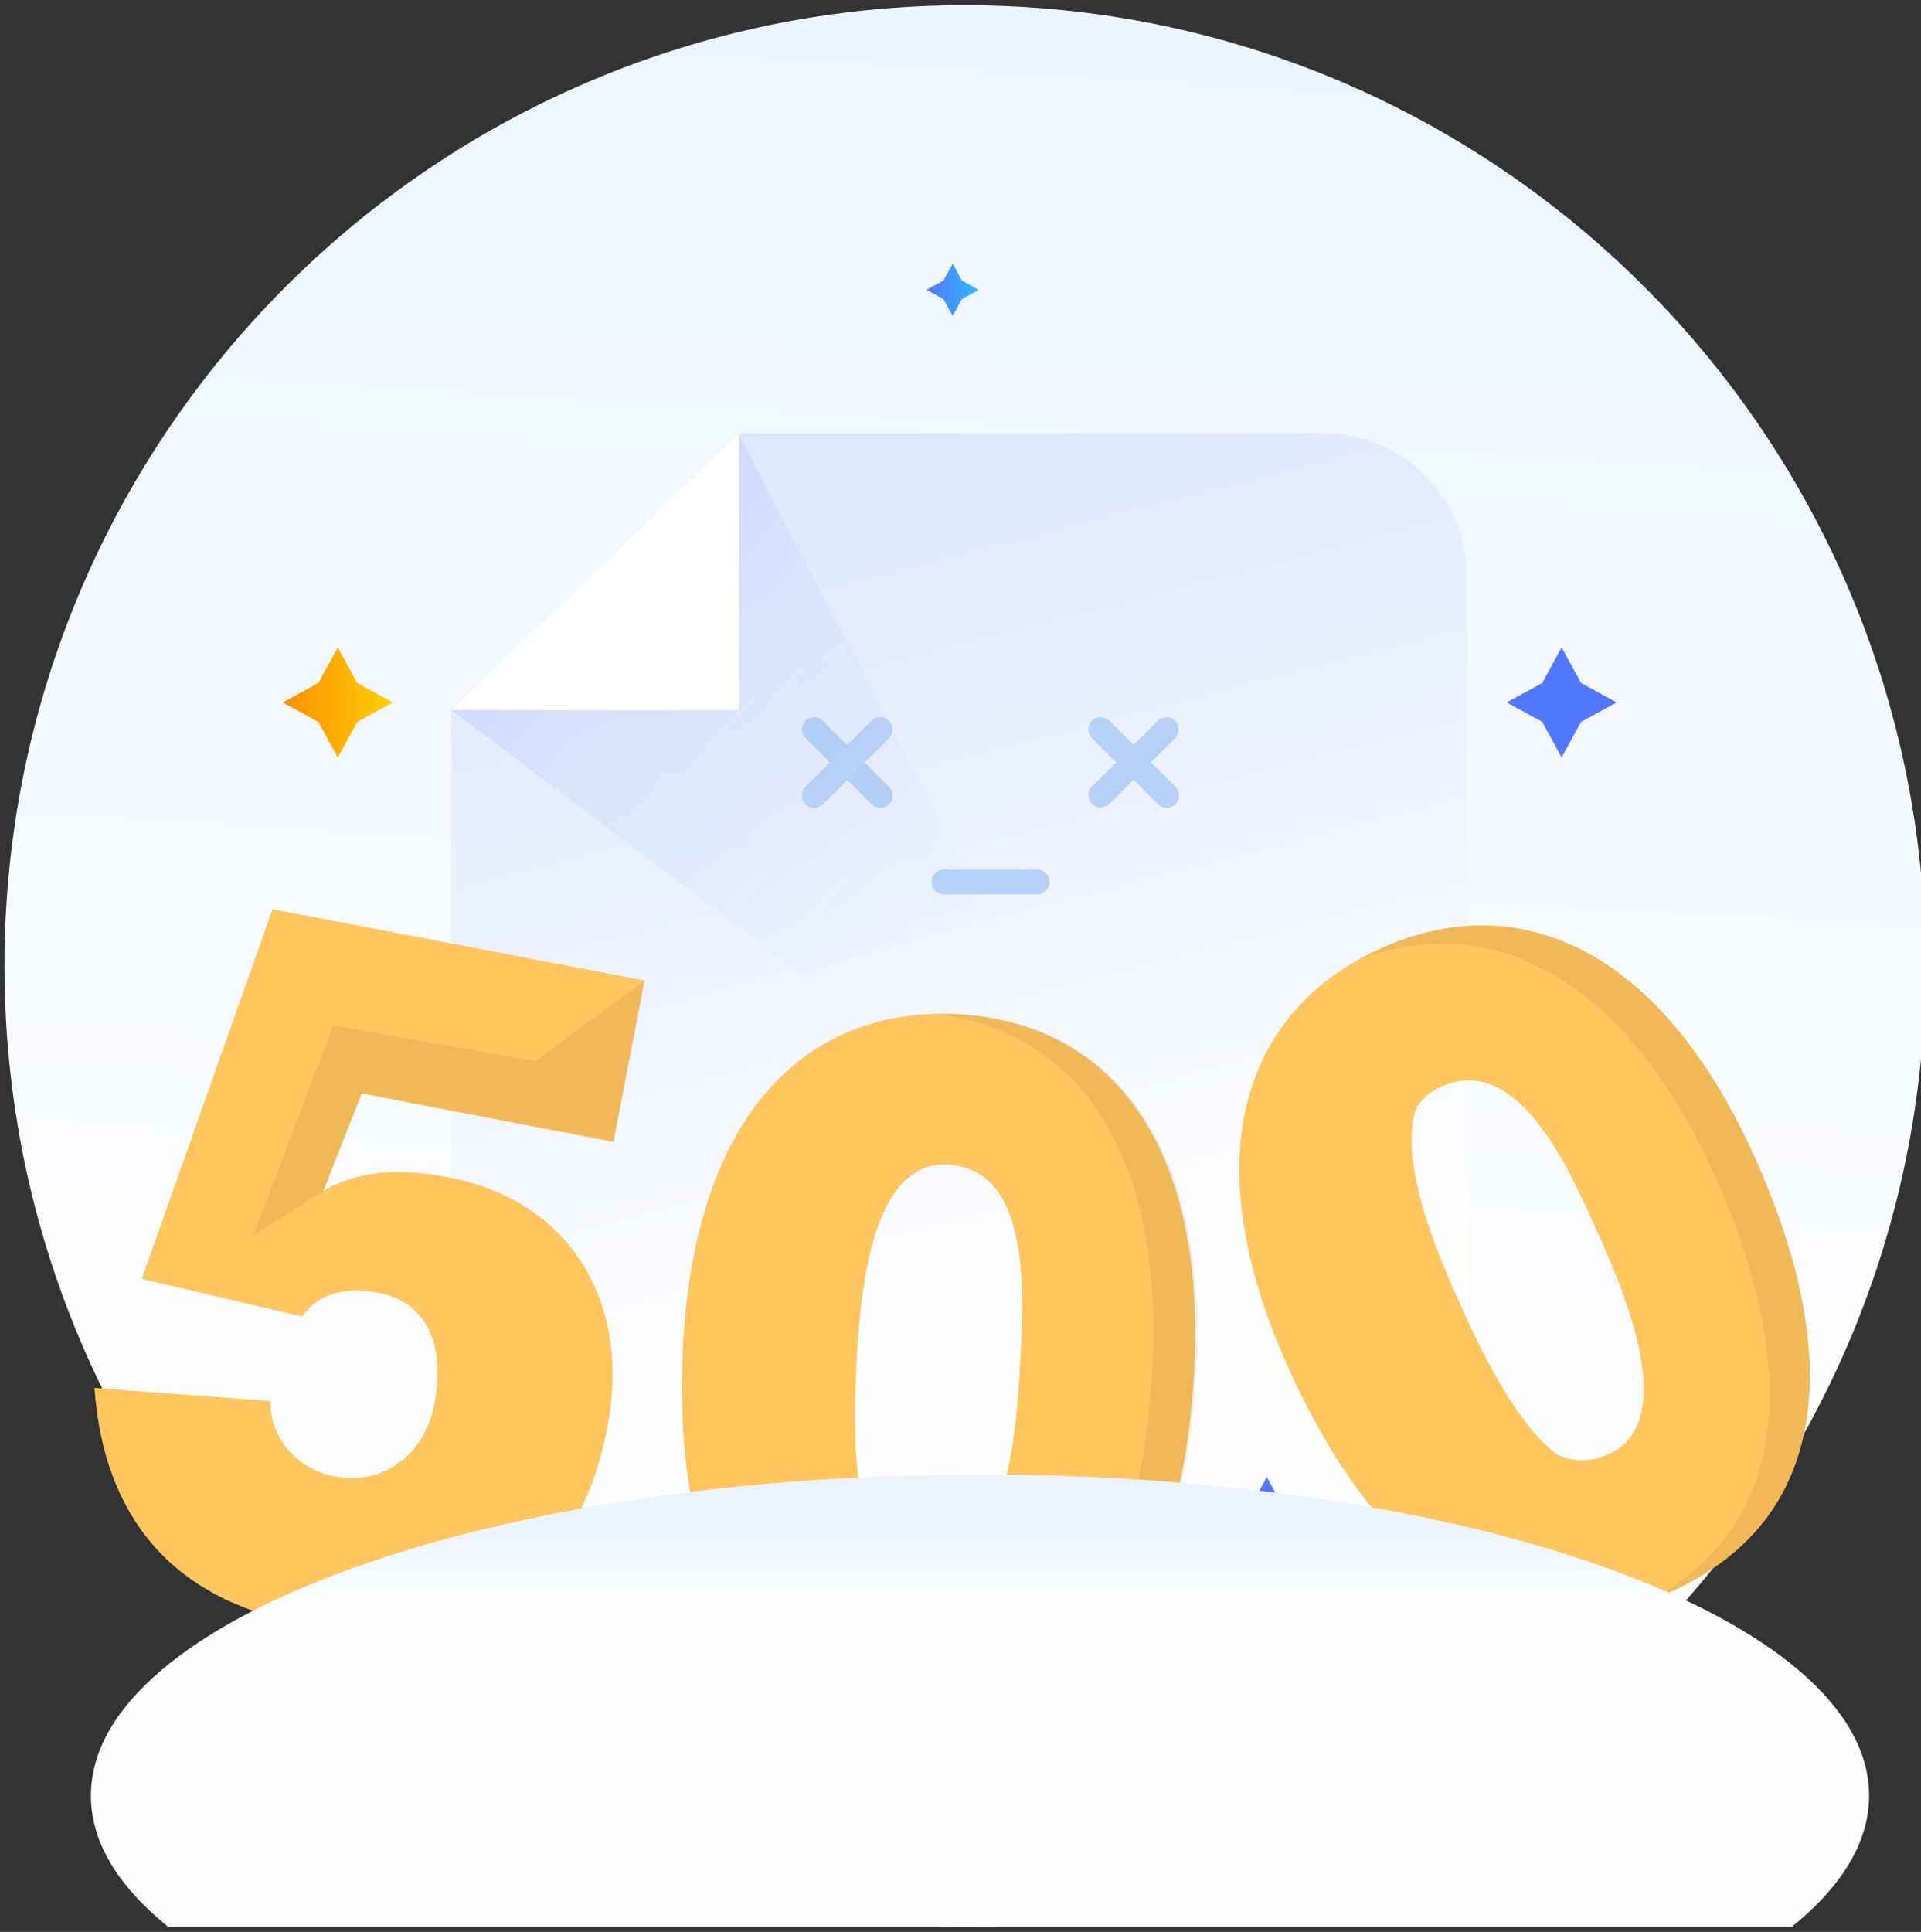 <svg width="180" height="181" viewBox="0 0 180 181" fill="none" xmlns="http://www.w3.org/2000/svg">
  <rect x="0" y="0" width="180" height="181" fill="#333333" stroke="none"/>
  <g clip-path="url(#clip0_291_6986)">
    <path
      d="M90.418 180.484C140.122 180.484 180.415 140.19 180.415 90.486C180.415 40.782 140.122 0.488 90.418 0.488C40.713 0.488 0.42 40.782 0.42 90.486C0.42 140.19 40.713 180.484 90.418 180.484Z"
      fill="url(#paint0_linear_291_6986)"
    />
    <path
      d="M33.478 63.99L36.806 65.812L33.478 67.633L31.657 70.965L29.831 67.633L26.504 65.812L29.831 63.99L31.657 60.658L33.478 63.99Z"
      fill="url(#paint1_linear_291_6986)"
    />
    <path
      d="M90.13 26.288L91.713 27.155L90.13 28.018L89.267 29.596L88.404 28.018L86.826 27.155L88.404 26.288L89.267 24.71L90.13 26.288Z"
      fill="url(#paint2_linear_291_6986)"
    />
    <path
      d="M69.265 40.58L42.303 66.531V166.678H137.439V54.008C137.438 50.447 136.022 47.031 133.503 44.513C130.984 41.994 127.568 40.58 124.006 40.58H69.265Z"
      fill="url(#paint3_linear_291_6986)"
    />
    <path
      opacity="0.77"
      d="M69.265 40.789L92.805 85.891L74.995 91.225L42.303 66.531L69.265 40.789Z"
      fill="url(#paint4_linear_291_6986)"
    />
    <path d="M44.639 66.531H69.265V40.789V40.58L42.303 66.531H44.639Z" fill="white" />
    <path
      d="M120.169 141.074L122.862 142.542L120.169 144.015L118.701 146.704L117.228 144.015L114.539 142.542L117.228 141.074L118.701 138.385L120.169 141.074Z"
      fill="url(#paint5_linear_291_6986)"
    />
    <path
      d="M148.15 63.99L151.482 65.811L148.15 67.633L146.329 70.965L144.508 67.633L141.176 65.811L144.508 63.99L146.329 60.658L148.15 63.99Z"
      fill="url(#paint6_linear_291_6986)"
    />
    <path
      d="M48.7 98.69C48.658 98.689 48.616 98.696 48.577 98.712C48.537 98.727 48.502 98.751 48.472 98.781C48.442 98.811 48.418 98.846 48.403 98.886C48.387 98.925 48.38 98.967 48.381 99.01V99.753C48.39 99.832 48.427 99.905 48.486 99.958C48.545 100.01 48.621 100.039 48.7 100.039C48.779 100.039 48.856 100.01 48.915 99.958C48.975 99.906 49.013 99.832 49.02 99.753V99.01C49.029 98.969 49.029 98.926 49.02 98.885C49.005 98.846 48.982 98.811 48.953 98.781C48.921 98.751 48.884 98.729 48.843 98.714C48.799 98.693 48.749 98.685 48.7 98.69Z"
      fill="#49A6D6"
    />
    <path
      d="M47.855 97.923H47.136C47.057 97.933 46.984 97.972 46.932 98.031C46.879 98.091 46.85 98.167 46.85 98.247C46.85 98.326 46.879 98.402 46.931 98.461C46.984 98.52 47.057 98.557 47.136 98.566H47.874C47.92 98.573 47.967 98.573 48.013 98.566C48.056 98.552 48.095 98.528 48.129 98.498C48.162 98.468 48.189 98.431 48.208 98.39C48.227 98.348 48.236 98.302 48.237 98.256C48.237 98.21 48.227 98.165 48.208 98.123C48.191 98.08 48.163 98.042 48.127 98.013C48.093 97.982 48.053 97.959 48.01 97.945C47.966 97.931 47.92 97.927 47.874 97.932L47.855 97.923Z"
      fill="#49A6D6"
    />
    <path
      d="M48.699 96.383C48.657 96.383 48.615 96.391 48.575 96.407C48.536 96.423 48.5 96.448 48.47 96.478C48.441 96.506 48.418 96.541 48.404 96.578C48.394 96.619 48.394 96.662 48.404 96.702V97.446C48.413 97.525 48.45 97.597 48.508 97.651C48.568 97.703 48.644 97.732 48.723 97.732C48.802 97.732 48.878 97.703 48.937 97.651C48.998 97.599 49.035 97.525 49.042 97.446V96.702C49.052 96.662 49.052 96.619 49.042 96.578C49.028 96.539 49.005 96.503 48.976 96.473C48.944 96.444 48.907 96.421 48.866 96.407C48.813 96.385 48.756 96.377 48.699 96.383Z"
      fill="#49A6D6"
    />
    <path
      d="M50.277 97.87H49.519C49.44 97.879 49.367 97.917 49.314 97.975C49.261 98.035 49.232 98.112 49.232 98.192C49.232 98.272 49.261 98.349 49.314 98.409C49.367 98.467 49.44 98.505 49.519 98.514H50.258C50.303 98.523 50.35 98.523 50.396 98.514C50.439 98.501 50.478 98.478 50.51 98.447C50.547 98.418 50.575 98.38 50.592 98.337C50.611 98.296 50.621 98.25 50.62 98.204C50.62 98.159 50.61 98.115 50.592 98.075C50.575 98.032 50.547 97.994 50.51 97.966C50.478 97.934 50.439 97.912 50.396 97.899C50.358 97.882 50.318 97.872 50.277 97.87Z"
      fill="#49A6D6"
    />
    <path
      d="M136.9 122.368C134.493 117.029 129.673 106.022 134.04 101.541C133.251 101.616 132.481 101.824 131.761 102.156C124.572 105.402 130.193 118.269 132.862 124.175C137.763 135.035 142.525 141.704 148.57 138.977C149.231 138.685 149.829 138.269 150.334 137.752C145.338 138.119 141.176 131.836 136.9 122.368Z"
      fill="#FFC55F"
    />
    <path
      d="M25.541 85.185L60.384 91.859L57.476 106.99L33.888 102.456L30.303 111.561C34.241 109.368 38.117 109.559 42.221 110.346C52.628 112.348 59.321 121.196 56.908 133.738C53.572 151.08 40.514 154.479 28.12 152.091C16.245 149.808 9.714 142.19 8.852 130.034L25.327 131.264C25.293 131.44 25.393 131.74 25.36 131.917C25.655 135.387 28.397 137.756 31.324 138.319C36.029 139.225 39.814 136.174 40.7 131.545C41.692 126.382 40.281 122.058 35.457 121.124C33.073 120.647 30.075 120.828 28.306 123.346L13.29 119.813L25.541 85.185Z"
      fill="#FFC55F"
    />
    <g opacity="0.25">
      <path
        opacity="0.25"
        d="M60.442 91.83L50.188 99.415L31.215 96.078L23.74 115.728L30.266 111.633L33.951 102.404L57.534 106.942L60.442 91.83Z"
        fill="black"
      />
    </g>
    <path
      d="M129.334 88.875C142.43 82.963 155.672 89.018 164.391 108.334C171.881 124.928 172.848 141.78 156.535 149.145C140.222 156.51 128.233 144.821 120.706 128.132C111.124 106.732 117.817 94.071 129.334 88.875ZM149.928 115.961C147.168 109.85 142.391 98.495 135.017 101.817C128.295 104.854 133.553 116.886 136.046 122.411C140.632 132.57 145.104 138.8 150.739 136.236C156.02 133.852 154.314 125.681 149.919 115.942L149.928 115.961Z"
      fill="#FFC55F"
    />
    <g opacity="0.25">
      <path
        opacity="0.25"
        d="M129.335 88.875C128.697 89.165 128.077 89.48 127.467 89.828C139.933 85.304 152.332 91.663 160.627 110.05C167.82 125.991 168.998 142.171 154.62 149.946C155.249 149.712 155.888 149.469 156.527 149.164C172.84 141.799 171.872 124.947 164.383 108.353C155.674 89.018 142.431 82.959 129.335 88.875Z"
        fill="black"
      />
    </g>
    <path
      d="M89.706 95.015C104.055 95.777 113.036 107.233 111.906 128.384C110.953 146.566 104.065 162.006 86.193 161.029C68.321 160.052 63.034 144.201 64.002 125.929C65.332 102.504 77.088 94.343 89.706 95.015ZM95.546 128.522C95.903 121.849 96.871 109.545 88.8 109.116C81.43 108.725 80.573 121.83 80.253 127.888C79.662 139.015 80.73 146.599 86.927 146.933C92.743 147.238 94.979 139.21 95.546 128.522Z"
      fill="#FFC55F"
    />
    <g opacity="0.25">
      <path
        opacity="0.25"
        d="M89.906 95.024C89.206 94.986 88.51 94.981 87.809 94.996C100.961 96.702 109.051 108.024 107.978 128.198C107.049 145.66 100.666 160.557 84.324 160.877C84.992 160.963 85.678 161.025 86.388 161.063C104.26 162.016 111.134 146.595 112.102 128.418C113.237 107.242 104.255 95.787 89.906 95.024Z"
        fill="black"
      />
    </g>
    <path
      d="M75.476 69.158C75.265 68.939 75.147 68.647 75.147 68.343C75.147 68.039 75.265 67.746 75.476 67.528C75.583 67.42 75.71 67.335 75.85 67.277C75.99 67.218 76.14 67.188 76.291 67.188C76.443 67.188 76.593 67.218 76.733 67.277C76.873 67.335 77 67.42 77.106 67.528L83.304 73.725C83.411 73.832 83.496 73.959 83.555 74.099C83.613 74.239 83.643 74.389 83.643 74.54C83.643 74.692 83.613 74.842 83.555 74.982C83.496 75.121 83.411 75.249 83.304 75.355C83.084 75.564 82.792 75.681 82.489 75.681C82.185 75.681 81.893 75.564 81.673 75.355L75.476 69.158Z"
      fill="url(#paint7_linear_291_6986)"
    />
    <path
      d="M83.3 69.158C83.509 68.938 83.626 68.646 83.626 68.343C83.626 68.039 83.509 67.748 83.3 67.528C83.193 67.42 83.066 67.335 82.926 67.277C82.786 67.218 82.636 67.188 82.485 67.188C82.333 67.188 82.183 67.218 82.043 67.277C81.903 67.335 81.776 67.42 81.67 67.528L75.472 73.725C75.364 73.831 75.278 73.958 75.22 74.098C75.161 74.238 75.131 74.388 75.131 74.54C75.131 74.692 75.161 74.842 75.22 74.982C75.278 75.122 75.364 75.249 75.472 75.355C75.692 75.564 75.984 75.681 76.287 75.681C76.591 75.681 76.883 75.564 77.103 75.355L83.3 69.158Z"
      fill="url(#paint8_linear_291_6986)"
    />
    <path
      d="M102.316 69.158C102.107 68.938 101.99 68.646 101.99 68.343C101.99 68.04 102.107 67.748 102.316 67.528C102.423 67.42 102.55 67.335 102.69 67.277C102.83 67.219 102.98 67.189 103.131 67.189C103.283 67.189 103.433 67.219 103.573 67.277C103.713 67.335 103.84 67.42 103.947 67.528L110.144 73.725C110.251 73.832 110.337 73.959 110.395 74.099C110.453 74.239 110.483 74.389 110.483 74.54C110.483 74.692 110.453 74.842 110.395 74.982C110.337 75.121 110.251 75.249 110.144 75.355C109.924 75.565 109.632 75.681 109.329 75.681C109.025 75.681 108.733 75.565 108.513 75.355L102.316 69.158Z"
      fill="url(#paint9_linear_291_6986)"
    />
    <path
      d="M110.101 69.158C110.312 68.939 110.43 68.647 110.43 68.343C110.43 68.039 110.312 67.746 110.101 67.528C109.994 67.42 109.867 67.335 109.727 67.277C109.587 67.219 109.437 67.189 109.285 67.189C109.134 67.189 108.984 67.219 108.844 67.277C108.704 67.335 108.577 67.42 108.47 67.528L102.316 73.687C102.208 73.794 102.123 73.921 102.065 74.061C102.007 74.2 101.977 74.35 101.977 74.502C101.977 74.654 102.007 74.804 102.065 74.944C102.123 75.083 102.208 75.21 102.316 75.317C102.536 75.526 102.828 75.643 103.131 75.643C103.435 75.643 103.726 75.526 103.946 75.317L110.101 69.158Z"
      fill="url(#paint10_linear_291_6986)"
    />
    <path
      d="M97.191 83.788C97.498 83.788 97.793 83.666 98.01 83.449C98.228 83.232 98.35 82.937 98.35 82.63C98.35 82.323 98.228 82.028 98.01 81.811C97.793 81.594 97.498 81.471 97.191 81.471H88.444C88.136 81.471 87.842 81.594 87.624 81.811C87.407 82.028 87.285 82.323 87.285 82.63C87.285 82.937 87.407 83.232 87.624 83.449C87.842 83.666 88.136 83.788 88.444 83.788H97.191Z"
      fill="url(#paint11_linear_291_6986)"
    />
    <path
      d="M91.829 198.327C137.839 198.327 175.138 184.855 175.138 168.237C175.138 151.619 137.839 138.147 91.829 138.147C45.818 138.147 8.52 151.619 8.52 168.237C8.52 184.855 45.818 198.327 91.829 198.327Z"
      fill="url(#paint12_linear_291_6986)"
    />
  </g>
  <defs>
    <linearGradient
      id="paint0_linear_291_6986"
      x1="86.581"
      y1="162.265"
      x2="97.38"
      y2="-17.725"
      gradientUnits="userSpaceOnUse"
    >
      <stop stop-color="#FEFEFD" />
      <stop offset="1" stop-color="#EBF3FF" />
    </linearGradient>
    <linearGradient
      id="paint1_linear_291_6986"
      x1="26.499"
      y1="65.812"
      x2="36.81"
      y2="65.812"
      gradientUnits="userSpaceOnUse"
    >
      <stop stop-color="#FF8E00" />
      <stop offset="1" stop-color="#FFCF01" />
    </linearGradient>
    <linearGradient
      id="paint2_linear_291_6986"
      x1="86.826"
      y1="27.155"
      x2="91.713"
      y2="27.155"
      gradientUnits="userSpaceOnUse"
    >
      <stop stop-color="#5278FF" />
      <stop offset="1" stop-color="#30B8FC" />
    </linearGradient>
    <linearGradient
      id="paint3_linear_291_6986"
      x1="94.359"
      y1="126.887"
      x2="53.51"
      y2="-31.48"
      gradientUnits="userSpaceOnUse"
    >
      <stop stop-color="#FEFEFD" />
      <stop offset="1" stop-color="#C1D3FD" />
    </linearGradient>
    <linearGradient
      id="paint4_linear_291_6986"
      x1="14.72"
      y1="17.173"
      x2="99.098"
      y2="91.063"
      gradientUnits="userSpaceOnUse"
    >
      <stop stop-color="#7AA3FF" />
      <stop offset="1" stop-color="#E4ECFE" stop-opacity="0" />
    </linearGradient>
    <linearGradient
      id="paint5_linear_291_6986"
      x1="2107.06"
      y1="2617.23"
      x2="2252.3"
      y2="2617.23"
      gradientUnits="userSpaceOnUse"
    >
      <stop stop-color="#5278FF" />
      <stop offset="1" stop-color="#30B8FC" />
    </linearGradient>
    <linearGradient
      id="paint6_linear_291_6986"
      x1="3184.36"
      y1="1472.95"
      x2="3407.18"
      y2="1472.95"
      gradientUnits="userSpaceOnUse"
    >
      <stop stop-color="#5278FF" />
      <stop offset="1" stop-color="#30B8FC" />
    </linearGradient>
    <linearGradient
      id="paint7_linear_291_6986"
      x1="130.326"
      y1="21.831"
      x2="-21.61"
      y2="169.796"
      gradientUnits="userSpaceOnUse"
    >
      <stop stop-color="#8BB4F2" />
      <stop offset="1" stop-color="white" />
    </linearGradient>
    <linearGradient
      id="paint8_linear_291_6986"
      x1="2390.06"
      y1="447.412"
      x2="-316.792"
      y2="3084.14"
      gradientUnits="userSpaceOnUse"
    >
      <stop stop-color="#8BB4F2" />
      <stop offset="1" stop-color="white" />
    </linearGradient>
    <linearGradient
      id="paint9_linear_291_6986"
      x1="2649.07"
      y1="686.4"
      x2="-57.677"
      y2="3322.49"
      gradientUnits="userSpaceOnUse"
    >
      <stop stop-color="#8BB4F2" />
      <stop offset="1" stop-color="white" />
    </linearGradient>
    <linearGradient
      id="paint10_linear_291_6986"
      x1="2637.04"
      y1="683.282"
      x2="-57.627"
      y2="3307.27"
      gradientUnits="userSpaceOnUse"
    >
      <stop stop-color="#8BB4F2" />
      <stop offset="1" stop-color="white" />
    </linearGradient>
    <linearGradient
      id="paint11_linear_291_6986"
      x1="3383.92"
      y1="245.709"
      x2="3080.31"
      y2="1657.77"
      gradientUnits="userSpaceOnUse"
    >
      <stop stop-color="#8BB4F2" />
      <stop offset="1" stop-color="white" />
    </linearGradient>
    <linearGradient
      id="paint12_linear_291_6986"
      x1="91.829"
      y1="151.257"
      x2="91.829"
      y2="141.184"
      gradientUnits="userSpaceOnUse"
    >
      <stop stop-color="#FEFEFD" />
      <stop offset="0.84" stop-color="#EBF3FF" />
    </linearGradient>
    <clipPath id="clip0_291_6986">
      <rect width="180" height="180" fill="white" transform="translate(0 0.5)" />
    </clipPath>
  </defs>
</svg>
